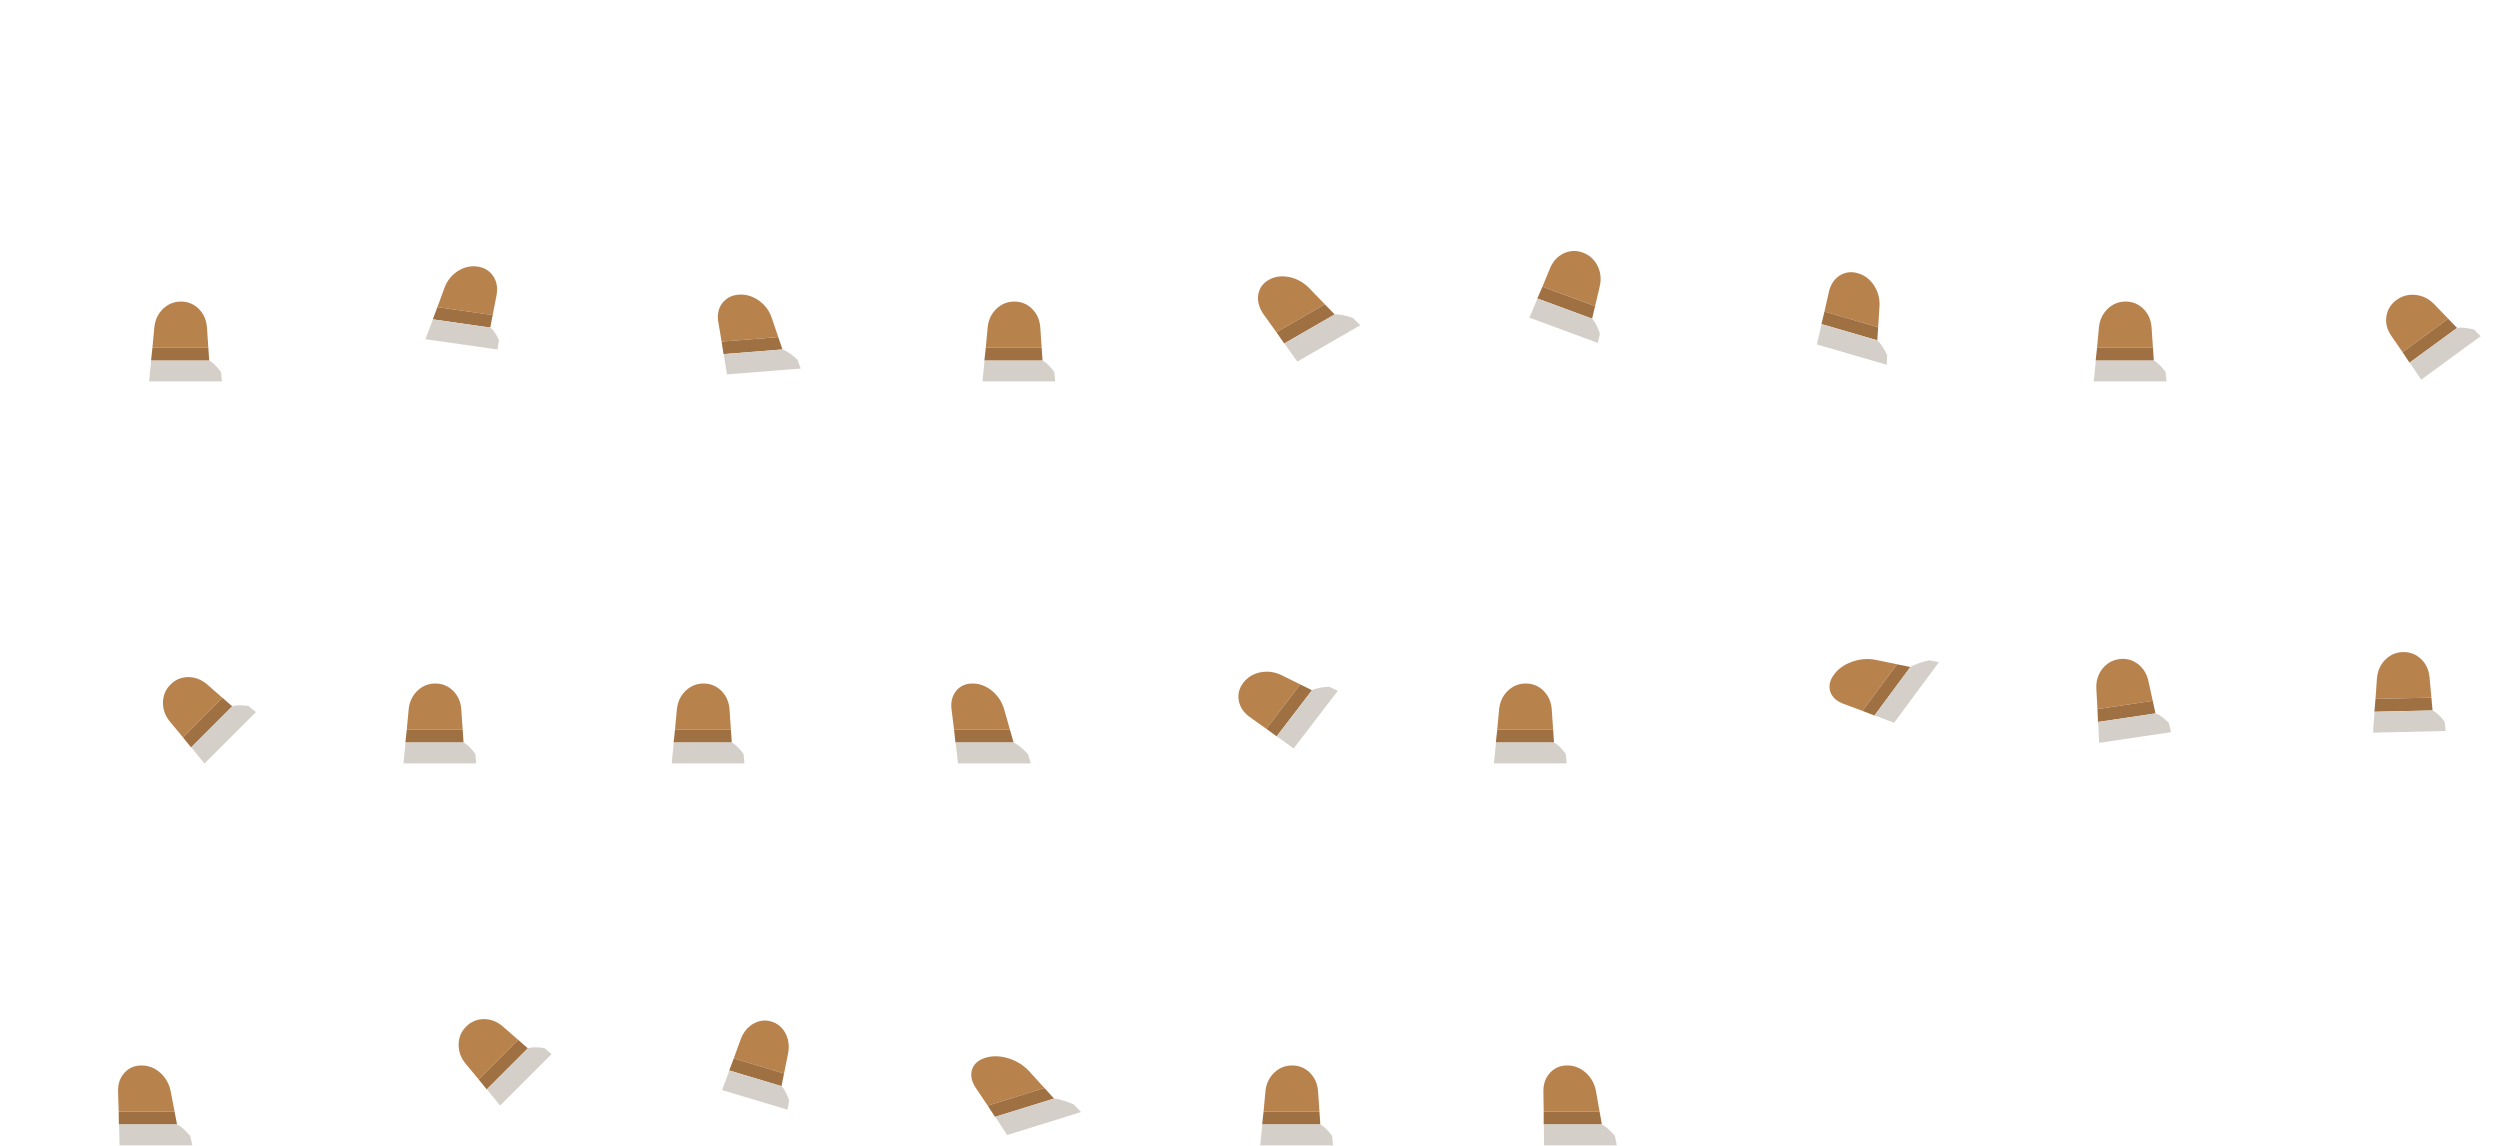 <?xml version="1.0" encoding="UTF-8"?>
<!DOCTYPE svg PUBLIC "-//W3C//DTD SVG 1.1//EN" "http://www.w3.org/Graphics/SVG/1.1/DTD/svg11.dtd">
<!-- Creator: CorelDRAW 2018 (64-Bit) -->
<svg xmlns="http://www.w3.org/2000/svg" xml:space="preserve" width="720px" height="330px" version="1.1" style="shape-rendering:geometricPrecision; text-rendering:geometricPrecision; image-rendering:optimizeQuality; fill-rule:evenodd; clip-rule:evenodd"
viewBox="0 0 720 330"
 xmlns:xlink="http://www.w3.org/1999/xlink">
 <defs>
  <style type="text/css">
   <![CDATA[
    .fil1 {fill:#9F7042}
    .fil0 {fill:#B8824D}
    .fil2 {fill:#D4D0C9}
   ]]>
  </style>
 </defs>
 <g id="Слой_x0020_1">
  <g id="legRight">
   <g>
    <g>
     <g>
      <path class="fil0" d="M34.18 320.15l-0.181 -5.9c-0.045,-2.174 0.599,-3.974 1.931,-5.4 1.283,-1.333 2.884,-2 4.803,-2l0.05 0c1.928,0 3.677,0.667 5.248,2 1.644,1.426 2.683,3.226 3.118,5.4l1.131 5.9 -16.1 0z"/>
      <polygon class="fil1" points="34.238,323.85 34.18,320.15 50.28,320.15 50.982,323.8 50.988,323.85 34.288,323.85 "/>
      <path class="fil2" d="M34.431 329.85l-0.143 -6 16.7 0 -0.006 -0.05c1.262,0.706 2.533,1.823 3.815,3.35l0.584 2.7 -20.95 0z"/>
     </g>
    </g>
   </g>
  </g>
  <g id="legRight_FL">
   <g>
    <g>
     <g>
      <path class="fil0" d="M43.9 100.15l0.55 -5.9c0.224,-2.174 1.09,-3.974 2.599,-5.4 1.448,-1.333 3.132,-2 5.051,-2l0.05 0c1.928,0 3.594,0.667 5,2 1.467,1.426 2.284,3.226 2.45,5.4l0.4 5.9 -16.1 0z"/>
      <polygon class="fil1" points="43.5,103.85 43.9,100.15 60,100.15 60.25,103.8 60.25,103.85 43.55,103.85 "/>
      <path class="fil2" d="M42.95 109.85l0.6 -6 16.7 0 0 -0.05c1.174,0.706 2.307,1.822 3.4,3.35l0.25 2.7 -20.95 0z"/>
     </g>
    </g>
   </g>
  </g>
  <g id="legRight_FL_FL">
   <g>
    <g>
     <g>
      <path class="fil0" d="M125.973 88.452l2.058 -5.621c0.779,-2.068 2.098,-3.684 3.956,-4.848 1.774,-1.082 3.609,-1.488 5.507,-1.216l0.049 0.007c1.907,0.273 3.383,1.153 4.431,2.64 1.085,1.585 1.43,3.439 1.037,5.563l-1.119 5.755 -15.919 -2.28z"/>
      <polygon class="fil1" points="124.628,91.97 125.973,88.452 141.892,90.732 141.203,94.293 141.19,94.342 124.678,91.977 "/>
      <path class="fil2" d="M122.545 97.687l2.133 -5.71 16.512 2.365 0.013 -0.049c0.98,0.848 1.814,2.087 2.502,3.717l-0.446 2.644 -20.714 -2.967z"/>
     </g>
    </g>
   </g>
  </g>
  <g id="legRight_FL_FL_FL">
   <g>
    <g>
     <g>
      <path class="fil0" d="M207.82 98.377l-0.969 -5.743c-0.336,-2.118 0.077,-3.926 1.238,-5.425 1.122,-1.404 2.657,-2.183 4.602,-2.337l0.051 -0.004c1.954,-0.154 3.816,0.356 5.586,1.531 1.857,1.26 3.151,2.933 3.882,5.02l1.932 5.666 -16.322 1.292z"/>
      <polygon class="fil1" points="208.372,101.983 207.82,98.377 224.142,97.085 225.34,100.591 225.353,100.639 208.423,101.979 "/>
      <path class="fil2" d="M209.368 107.823l-0.945 -5.844 16.93 -1.34 -0.013 -0.048c1.373,0.587 2.811,1.575 4.314,2.963l0.952 2.588 -21.238 1.681z"/>
     </g>
    </g>
   </g>
  </g>
  <g id="legRight_FL_FL_FL_FL">
   <g>
    <g>
     <g>
      <path class="fil0" d="M283.9 100.15l0.55 -5.9c0.224,-2.174 1.091,-3.974 2.6,-5.4 1.448,-1.333 3.131,-2 5.05,-2l0.05 0c1.928,0 3.595,0.667 5,2 1.467,1.426 2.284,3.226 2.45,5.4l0.4 5.9 -16.1 0z"/>
      <polygon class="fil1" points="283.5,103.85 283.9,100.15 300,100.15 300.25,103.8 300.25,103.85 283.55,103.85 "/>
      <path class="fil2" d="M282.95 109.85l0.6 -6 16.7 0 0 -0.05c1.174,0.706 2.308,1.822 3.4,3.35l0.25 2.7 -20.95 0z"/>
     </g>
    </g>
   </g>
  </g>
  <g id="legRight_FL_FL_FL_FL_FL">
   <g>
    <g>
     <g>
      <path class="fil0" d="M367.607 95.685l-3.677 -5.131c-1.336,-1.901 -1.853,-3.816 -1.55,-5.745 0.315,-1.821 1.304,-3.211 2.965,-4.171l0.043 -0.025c1.67,-0.964 3.583,-1.249 5.739,-0.854 2.274,0.44 4.249,1.514 5.923,3.22l4.5 4.657 -13.943 8.049z"/>
      <polygon class="fil1" points="369.865,98.931 367.607,95.685 381.55,87.636 384.336,90.515 384.371,90.556 369.908,98.906 "/>
      <path class="fil2" d="M373.613 104.144l-3.705 -5.238 14.463 -8.35 -0.035 -0.041c1.514,-0.007 3.281,0.346 5.303,1.057l2.117 2.098 -18.143 10.474z"/>
     </g>
    </g>
   </g>
  </g>
  <g id="legRight_FL_FL_FL_FL_FL_FL">
   <g>
    <g>
     <g>
      <path class="fil0" d="M52.698 212.362l-3.783 -4.561c-1.379,-1.696 -2.039,-3.582 -1.98,-5.657 0.08,-1.967 0.799,-3.628 2.157,-4.985l0.035 -0.036c1.363,-1.363 3.013,-2.07 4.949,-2.121 2.047,-0.029 3.897,0.666 5.551,2.086l4.455 3.889 -11.384 11.385z"/>
      <polygon class="fil1" points="55.031,215.261 52.698,212.362 64.082,200.977 66.84,203.382 66.875,203.417 55.066,215.225 "/>
      <path class="fil2" d="M58.885 219.892l-3.819 -4.667 11.809 -11.808 -0.035 -0.035c1.329,-0.332 2.92,-0.344 4.773,-0.036l2.086 1.733 -14.814 14.813z"/>
     </g>
    </g>
   </g>
  </g>
  <g id="legRight_FL_FL_FL_FL_FL_FL_FL">
   <g>
    <g>
     <g>
      <path class="fil0" d="M117.15 210.15l0.55 -5.9c0.224,-2.174 1.091,-3.974 2.6,-5.4 1.447,-1.333 3.131,-2 5.05,-2l0.05 0c1.928,0 3.595,0.667 5,2 1.467,1.426 2.284,3.226 2.45,5.4l0.4 5.9 -16.1 0z"/>
      <polygon class="fil1" points="116.75,213.85 117.15,210.15 133.25,210.15 133.499,213.8 133.499,213.85 116.8,213.85 "/>
      <path class="fil2" d="M116.2 219.85l0.6 -6 16.699 0 0 -0.05c1.175,0.705 2.308,1.822 3.401,3.35l0.25 2.7 -20.95 0z"/>
     </g>
    </g>
   </g>
  </g>
  <g id="legRight_FL_FL_FL_FL_FL_FL_FL_FL">
   <g>
    <g>
     <g>
      <path class="fil0" d="M194.4 210.15l0.55 -5.9c0.224,-2.174 1.091,-3.974 2.6,-5.4 1.448,-1.333 3.131,-2 5.05,-2l0.05 0c1.928,0 3.594,0.667 5,2 1.467,1.426 2.284,3.226 2.45,5.4l0.4 5.9 -16.1 0z"/>
      <polygon class="fil1" points="194,213.85 194.4,210.15 210.5,210.15 210.75,213.8 210.75,213.85 194.05,213.85 "/>
      <path class="fil2" d="M193.45 219.85l0.6 -6 16.7 0 0 -0.05c1.174,0.706 2.307,1.822 3.4,3.35l0.25 2.7 -20.95 0z"/>
     </g>
    </g>
   </g>
  </g>
  <g id="legRight_FL_FL_FL_FL_FL_FL_FL_FL_FL">
   <g>
    <g>
     <g>
      <path class="fil0" d="M364.687 209.891l-4.813 -3.428c-1.76,-1.279 -2.804,-2.879 -3.132,-4.8 -0.283,-1.824 0.158,-3.498 1.323,-5.02l0.03 -0.04c1.172,-1.53 2.766,-2.514 4.782,-2.953 2.135,-0.441 4.202,-0.177 6.199,0.794l5.389 2.673 -9.778 12.774z"/>
      <polygon class="fil1" points="367.671,212.084 364.687,209.891 374.465,197.117 377.801,198.769 377.845,198.795 367.702,212.044 "/>
      <path class="fil2" d="M372.571 215.562l-4.869 -3.518 10.143 -13.249 -0.044 -0.026c1.329,-0.574 2.992,-0.907 4.988,-0.999l2.507 1.17 -12.725 16.622z"/>
     </g>
    </g>
   </g>
  </g>
  <g id="legRight_FL_FL_FL_FL_FL_FL_FL_FL_FL_FL">
   <g>
    <g>
     <g>
      <path class="fil0" d="M431.2 210.15l0.55 -5.9c0.224,-2.174 1.091,-3.974 2.6,-5.4 1.448,-1.333 3.131,-2 5.05,-2l0.05 0c1.928,0 3.595,0.667 5,2 1.468,1.426 2.284,3.226 2.45,5.4l0.4 5.9 -16.1 0z"/>
      <polygon class="fil1" points="430.8,213.85 431.2,210.15 447.3,210.15 447.55,213.8 447.55,213.85 430.85,213.85 "/>
      <path class="fil2" d="M430.25 219.85l0.6 -6 16.7 0 0 -0.05c1.175,0.706 2.308,1.822 3.4,3.35l0.25 2.7 -20.95 0z"/>
     </g>
    </g>
   </g>
  </g>
  <g id="legRight_FL_FL_FL_FL_FL_FL_FL_FL_FL_FL_FL">
   <g>
    <g>
     <g>
      <path class="fil0" d="M536.394 204.735l-5.546 -2.063c-2.031,-0.779 -3.291,-1.991 -3.781,-3.638 -0.437,-1.57 -0.062,-3.155 1.124,-4.755l0.031 -0.042c1.191,-1.608 2.885,-2.816 5.083,-3.625 2.329,-0.836 4.629,-1.028 6.9,-0.575l6.133 1.272 -9.944 13.426z"/>
      <polygon class="fil1" points="539.838,206.076 536.394,204.735 546.338,191.309 550.133,192.094 550.183,192.108 539.869,206.034 "/>
      <path class="fil2" d="M545.484 208.167l-5.615 -2.133 10.314 -13.926 -0.05 -0.014c1.43,-0.787 3.244,-1.429 5.443,-1.924l2.848 0.526 -12.94 17.471z"/>
     </g>
    </g>
   </g>
  </g>
  <g id="legRight_FL_FL_FL_FL_FL_FL_FL_FL_FL_FL_FL_FL">
   <g>
    <g>
     <g>
      <path class="fil0" d="M603.95 100.15l0.55 -5.9c0.224,-2.174 1.091,-3.974 2.6,-5.4 1.448,-1.333 3.131,-2 5.05,-2l0.05 0c1.929,0 3.595,0.667 5,2 1.468,1.426 2.284,3.226 2.45,5.4l0.4 5.9 -16.1 0z"/>
      <polygon class="fil1" points="603.55,103.85 603.95,100.15 620.05,100.15 620.3,103.8 620.3,103.85 603.6,103.85 "/>
      <path class="fil2" d="M603 109.85l0.6 -6 16.7 0 0 -0.05c1.174,0.706 2.308,1.822 3.4,3.35l0.25 2.7 -20.95 0z"/>
     </g>
    </g>
   </g>
  </g>
  <g id="legRight_FL_FL_FL_FL_FL_FL_FL_FL_FL_FL_FL_FL_FL">
   <g>
    <g>
     <g>
      <path class="fil0" d="M604.067 204.211l-0.326 -5.916c-0.099,-2.184 0.492,-4.092 1.775,-5.725 1.235,-1.532 2.801,-2.44 4.7,-2.723l0.049 -0.007c1.907,-0.285 3.654,0.129 5.24,1.24 1.662,1.194 2.735,2.854 3.22,4.98l1.266 5.776 -15.924 2.375z"/>
      <polygon class="fil1" points="604.217,207.93 604.067,204.211 619.991,201.836 620.777,205.41 620.784,205.459 604.267,207.922 "/>
      <path class="fil2" d="M604.558 213.945l-0.291 -6.023 16.517 -2.463 -0.007 -0.049c1.265,0.524 2.551,1.462 3.857,2.811l0.645 2.634 -20.721 3.09z"/>
     </g>
    </g>
   </g>
  </g>
  <g id="legRight_FL_FL_FL_FL_FL_FL_FL_FL_FL_FL_FL_FL_FL_FL">
   <g>
    <g>
     <g>
      <path class="fil0" d="M137.848 310.862l-3.783 -4.561c-1.379,-1.696 -2.039,-3.581 -1.98,-5.657 0.081,-1.967 0.8,-3.628 2.156,-4.985l0.036 -0.035c1.363,-1.364 3.013,-2.071 4.95,-2.122 2.045,-0.029 3.896,0.666 5.55,2.086l4.455 3.89 -11.384 11.384z"/>
      <polygon class="fil1" points="140.181,313.761 137.848,310.862 149.232,299.478 151.99,301.882 152.025,301.917 140.216,313.725 "/>
      <path class="fil2" d="M144.035 318.392l-3.819 -4.667 11.809 -11.808 -0.035 -0.035c1.329,-0.332 2.92,-0.343 4.772,-0.036l2.086 1.733 -14.813 14.813z"/>
     </g>
    </g>
   </g>
  </g>
  <g id="legRight_FL_FL_FL_FL_FL_FL_FL_FL_FL_FL_FL_FL_FL_FL_FL">
   <g>
    <g>
     <g>
      <path class="fil0" d="M684.144 201.279l0.417 -5.912c0.175,-2.178 1.001,-3.997 2.478,-5.457 1.417,-1.365 3.085,-2.07 5.004,-2.113l0.05 -0.001c1.928,-0.043 3.609,0.586 5.043,1.887 1.5,1.393 2.357,3.174 2.571,5.344l0.533 5.889 -16.096 0.363z"/>
      <polygon class="fil1" points="683.827,204.987 684.144,201.279 700.24,200.916 700.572,204.56 700.573,204.61 683.877,204.986 "/>
      <path class="fil2" d="M683.412 210.997l0.465 -6.011 16.696 -0.376 -0.001 -0.05c1.19,0.679 2.348,1.77 3.475,3.273l0.31 2.693 -20.945 0.471z"/>
     </g>
    </g>
   </g>
  </g>
  <g id="legRight_FL_FL_FL_FL_FL_FL_FL_FL_FL_FL_FL_FL_FL_FL_FL_FL">
   <g>
    <g>
     <g>
      <path class="fil0" d="M274.765 210.15l-0.729 -5.9c-0.246,-2.174 0.23,-3.974 1.43,-5.4 1.159,-1.333 2.698,-2 4.617,-2l0.05 0c1.928,0 3.739,0.667 5.433,2 1.777,1.426 2.984,3.226 3.621,5.4l1.678 5.9 -16.1 0z"/>
      <polygon class="fil1" points="275.167,213.85 274.765,210.15 290.865,210.15 291.906,213.8 291.917,213.85 275.217,213.85 "/>
      <path class="fil2" d="M275.918 219.85l-0.701 -6 16.7 0 -0.011 -0.05c1.328,0.706 2.703,1.822 4.126,3.35l0.835 2.7 -20.949 0z"/>
     </g>
    </g>
   </g>
  </g>
  <g id="legRight_FL_FL_FL_FL_FL_FL_FL_FL_FL_FL_FL_FL_FL_FL_FL_FL_FL">
   <g>
    <g>
     <g>
      <path class="fil0" d="M211.325 304.825l2.022 -5.55c0.764,-2.04 2.009,-3.544 3.735,-4.514 1.647,-0.897 3.333,-1.086 5.059,-0.568l0.045 0.013c1.734,0.521 3.06,1.615 3.979,3.282 0.951,1.774 1.22,3.733 0.806,5.878l-1.167 5.807 -14.479 -4.348z"/>
      <polygon class="fil1" points="210.008,308.291 211.325,304.825 225.804,309.173 225.084,312.766 225.071,312.814 210.053,308.305 "/>
      <path class="fil2" d="M207.96 313.938l2.093 -5.633 15.018 4.509 0.013 -0.048c0.873,0.999 1.604,2.383 2.191,4.154l-0.474 2.675 -18.841 -5.657z"/>
     </g>
    </g>
   </g>
  </g>
  <g id="legLeft_FL_FL_FL_FL_FL_FL_FL_FL_FL_FL_FL_FL_FL_FL_FL_FL_FL_FL">
   <g>
    <g>
     <g>
      <path class="fil0" d="M284.456 318.423l-3.446 -5.136c-1.248,-1.9 -1.59,-3.688 -1.026,-5.363 0.564,-1.579 1.82,-2.671 3.768,-3.276l0.051 -0.015c1.957,-0.609 4.101,-0.573 6.432,0.105 2.457,0.737 4.508,1.993 6.151,3.77l4.411 4.837 -16.341 5.078z"/>
      <polygon class="fil1" points="286.561,321.662 284.456,318.423 300.797,313.345 303.528,316.337 303.562,316.379 286.612,321.646 "/>
      <path class="fil2" d="M290.076 326.883l-3.464 -5.237 16.95 -5.267 -0.034 -0.042c1.671,0.223 3.579,0.805 5.724,1.746l2.087 2.192 -21.263 6.608z"/>
     </g>
    </g>
   </g>
  </g>
  <g id="legRight_FL_FL_FL_FL_FL_FL_FL_FL_FL_FL_FL_FL_FL_FL_FL_FL_FL_FL_FL_FL">
   <g>
    <g>
     <g>
      <path class="fil0" d="M363.9 320.15l0.55 -5.9c0.224,-2.174 1.091,-3.974 2.6,-5.4 1.448,-1.333 3.131,-2 5.05,-2l0.05 0c1.928,0 3.595,0.667 5,2 1.468,1.426 2.284,3.226 2.45,5.4l0.4 5.9 -16.1 0z"/>
      <polygon class="fil1" points="363.5,323.85 363.9,320.15 380,320.15 380.25,323.8 380.25,323.85 363.55,323.85 "/>
      <path class="fil2" d="M362.95 329.85l0.6 -6 16.7 0 0 -0.05c1.174,0.706 2.308,1.823 3.4,3.35l0.25 2.7 -20.95 0z"/>
     </g>
    </g>
   </g>
  </g>
  <g id="legRight_FL_FL_FL_FL_FL_FL_FL_FL_FL_FL_FL_FL_FL_FL_FL_FL_FL_FL_FL_FL_FL">
   <g>
    <g>
     <g>
      <path class="fil0" d="M444.583 320.15l-0.09 -5.9c-0.011,-2.174 0.661,-3.974 2.015,-5.4 1.303,-1.333 2.915,-2 4.833,-2l0.051 0c1.928,0 3.667,0.667 5.216,2 1.622,1.426 2.634,3.226 3.036,5.4l1.039 5.9 -16.1 0z"/>
      <polygon class="fil1" points="444.584,323.85 444.583,320.15 460.683,320.15 461.328,323.8 461.334,323.85 444.634,323.85 "/>
      <path class="fil2" d="M444.684 329.85l-0.05 -6 16.7 0 -0.006 -0.05c1.251,0.706 2.505,1.823 3.763,3.35l0.543 2.7 -20.95 0z"/>
     </g>
    </g>
   </g>
  </g>
  <g id="legLeft_FL_FL_FL_FL_FL_FL_FL_FL_FL_FL_FL_FL_FL_FL_FL_FL_FL_FL_FL_FL_FL">
   <g>
    <g>
     <g>
      <path class="fil0" d="M525.442 89.734l1.301 -5.765c0.5,-2.118 1.568,-3.681 3.204,-4.69 1.565,-0.933 3.269,-1.131 5.112,-0.595l0.048 0.014c1.852,0.539 3.365,1.673 4.54,3.403 1.223,1.841 1.771,3.875 1.646,6.102l-0.388 6.03 -15.463 -4.499z"/>
      <polygon class="fil1" points="524.573,93.334 525.442,89.734 540.905,94.233 540.667,97.964 540.66,98.014 524.621,93.348 "/>
      <path class="fil2" d="M523.26 99.199l1.361 -5.851 16.039 4.666 0.007 -0.05c1.035,1.036 1.977,2.473 2.827,4.311l-0.114 2.778 -20.12 -5.854z"/>
     </g>
    </g>
   </g>
  </g>
  <g id="legRight_FL_FL_FL_FL_FL_FL_FL_FL_FL_FL_FL_FL_FL_FL_FL_FL_FL_FL_FL_FL_FL_FL_FL">
   <g>
    <g>
     <g>
      <path class="fil0" d="M691.921 101.409l-3.304 -4.807c-1.199,-1.784 -1.636,-3.668 -1.31,-5.651 0.335,-1.877 1.287,-3.388 2.854,-4.534l0.042 -0.03c1.575,-1.151 3.361,-1.64 5.357,-1.467 2.106,0.206 3.918,1.085 5.437,2.636l4.079 4.239 -13.155 9.614z"/>
      <polygon class="fil1" points="693.947,104.456 691.921,101.409 705.076,91.795 707.602,94.416 707.633,94.454 693.988,104.426 "/>
      <path class="fil2" d="M697.314 109.338l-3.326 -4.912 13.645 -9.972 -0.031 -0.038c1.408,-0.165 3.044,0.006 4.908,0.513l1.922 1.9 -17.118 12.509z"/>
     </g>
    </g>
   </g>
  </g>
  <g id="legRight_FL_FL_FL_FL_FL_FL_FL_FL_FL_FL_FL_FL_FL_FL_FL_FL_FL_FL_FL_FL_FL_FL_FL_FL">
   <g>
    <g>
     <g>
      <path class="fil0" d="M444.212 82.572l2.252 -5.431c0.85,-1.994 2.195,-3.408 4.036,-4.243 1.755,-0.767 3.537,-0.817 5.345,-0.15l0.047 0.018c1.817,0.67 3.191,1.885 4.123,3.644 0.964,1.87 1.204,3.869 0.722,5.999l-1.357 5.761 -15.168 -5.598z"/>
      <polygon class="fil1" points="442.748,85.959 444.212,82.572 459.38,88.17 458.543,91.736 458.529,91.783 442.796,85.976 "/>
      <path class="fil2" d="M440.467 91.486l2.329 -5.51 15.733 5.807 0.014 -0.047c0.899,1.081 1.639,2.539 2.219,4.374l-0.558 2.66 -19.737 -7.284z"/>
     </g>
    </g>
   </g>
  </g>
 </g>
</svg>
